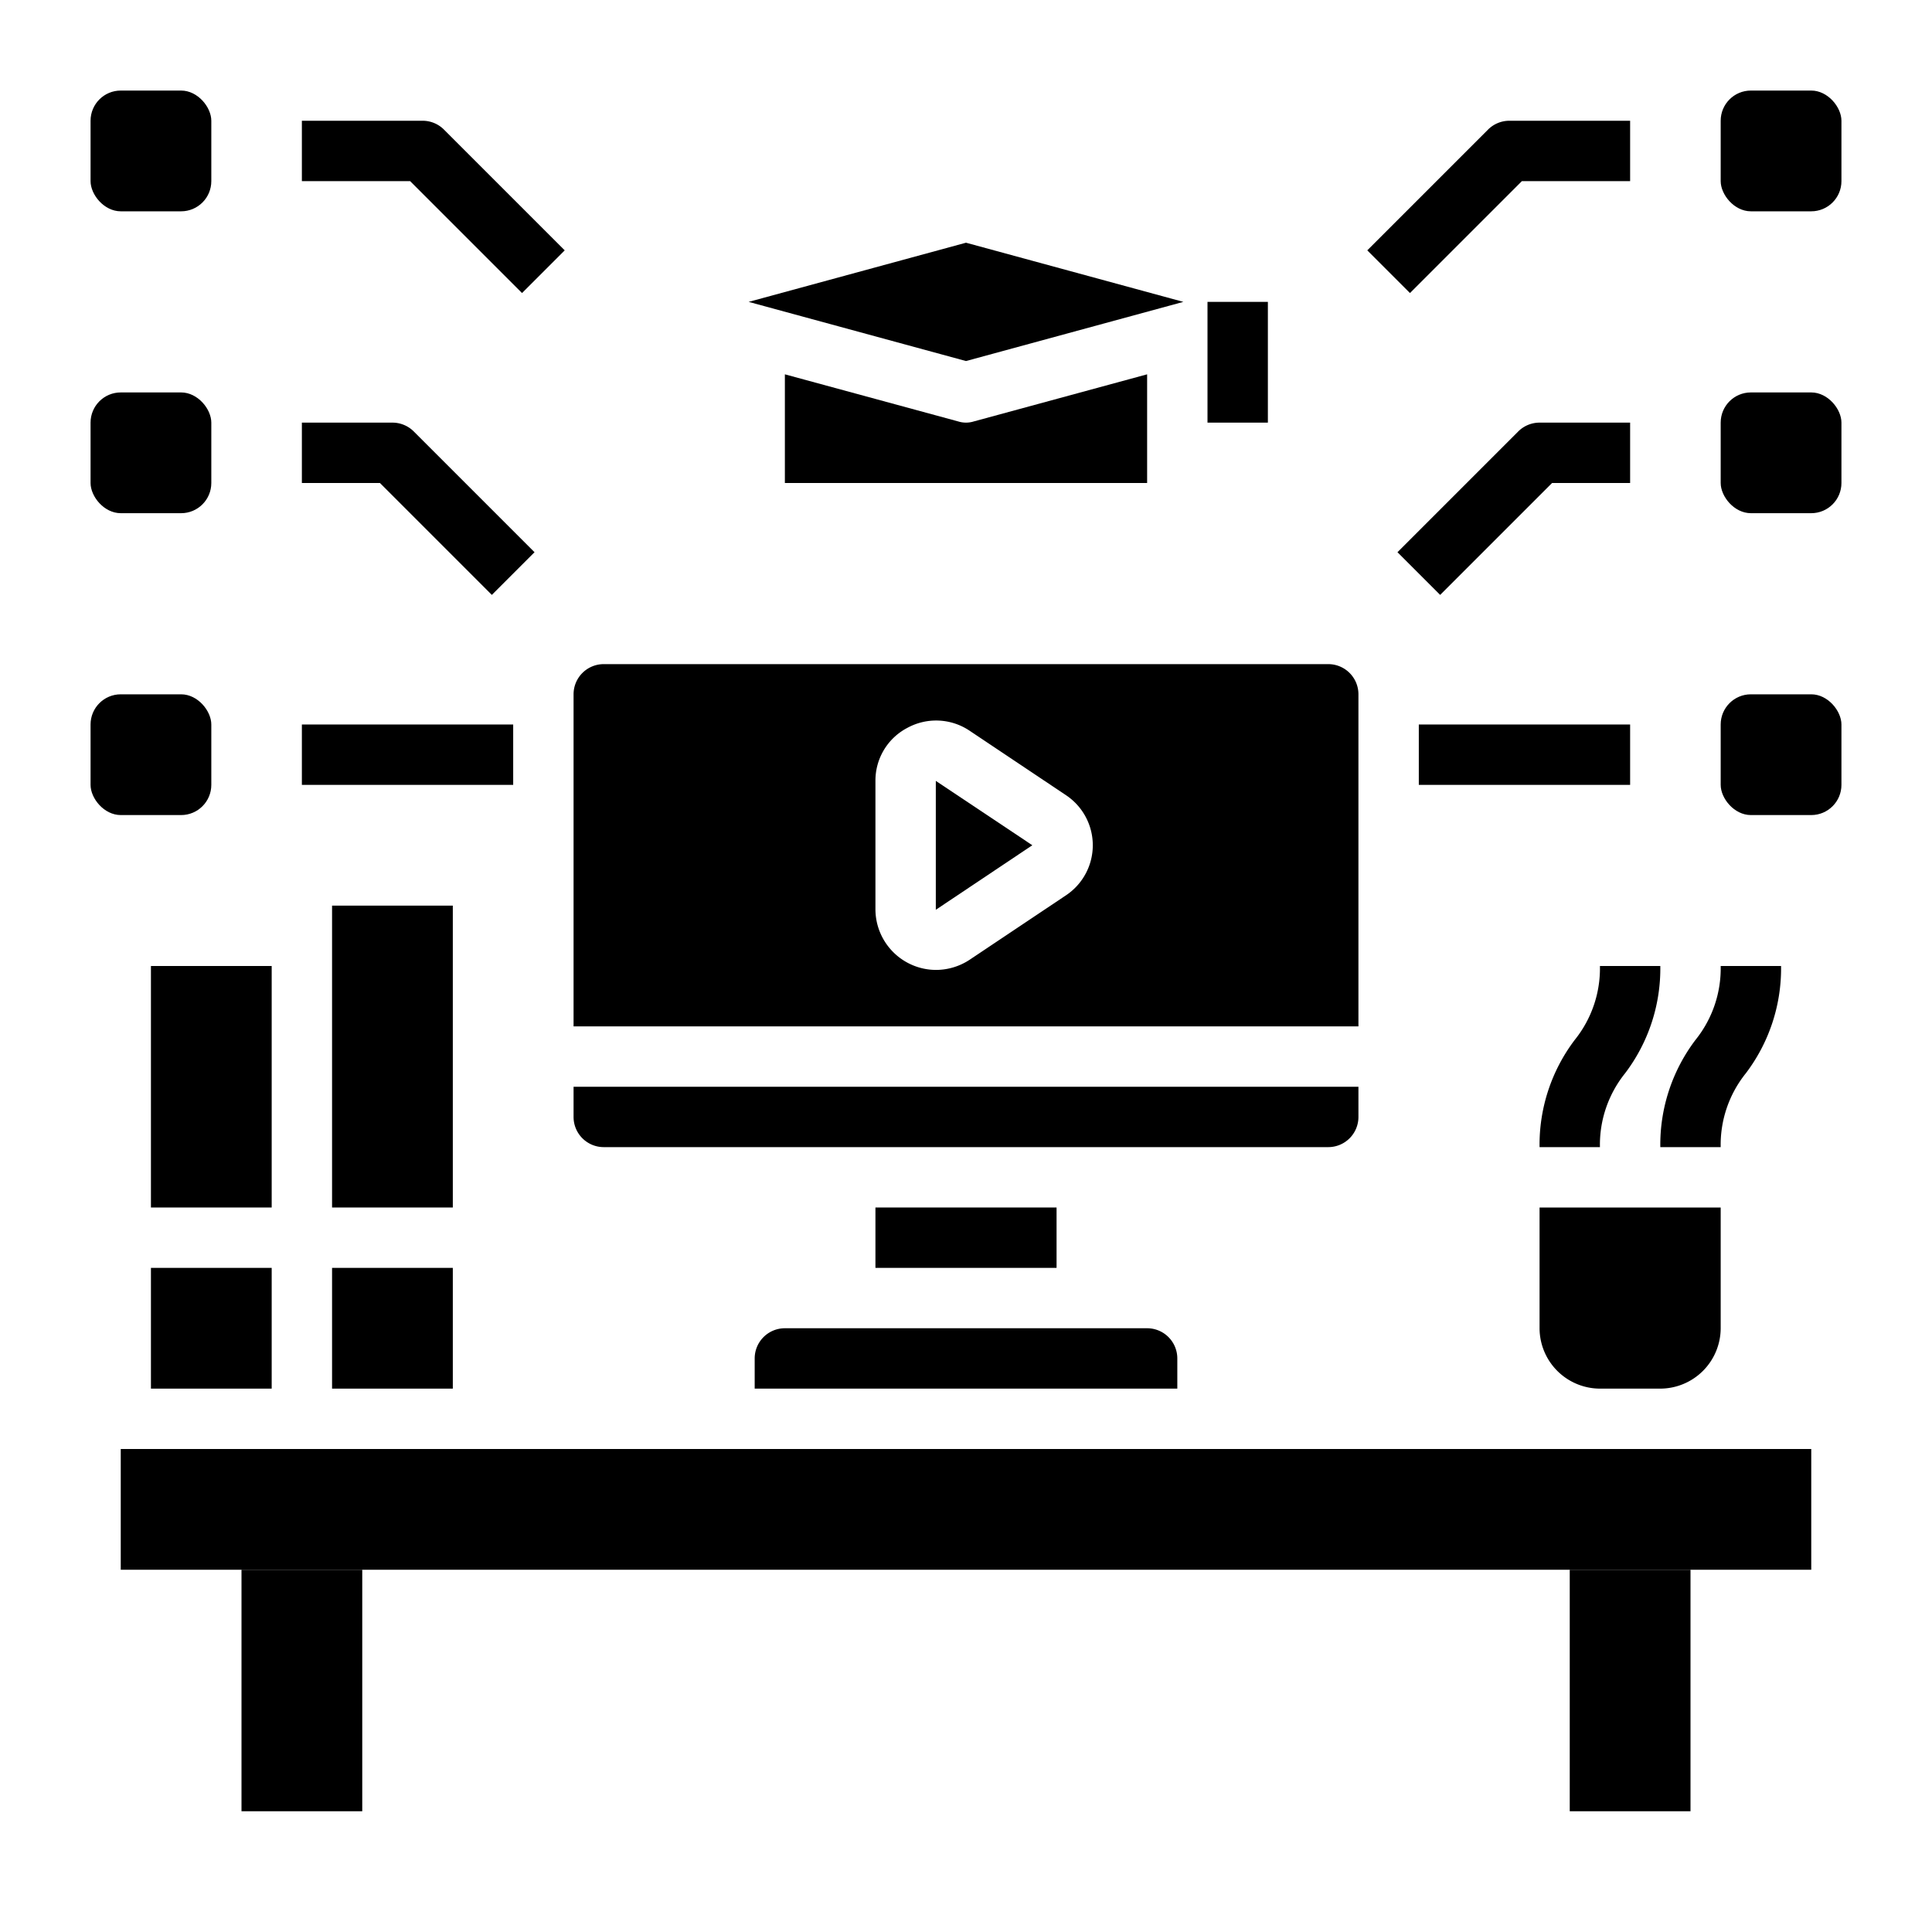 <svg xmlns="http://www.w3.org/2000/svg" viewBox="0 0 64 64" x="0px" y="0px"><g><rect x="3" y="23" width="4" height="4" rx="1"></rect><rect x="3" y="13" width="4" height="4" rx="1"></rect><rect x="3" y="3" width="4" height="4" rx="1"></rect><rect x="57" y="23" width="4" height="4" rx="1"></rect><rect x="57" y="13" width="4" height="4" rx="1"></rect><rect x="57" y="3" width="4" height="4" rx="1"></rect><path d="M52.168,34.445A5.744,5.744,0,0,0,51,38h2a3.78,3.78,0,0,1,.832-2.445A5.744,5.744,0,0,0,55,32H53A3.78,3.78,0,0,1,52.168,34.445Z"></path><path d="M57.832,35.555A5.744,5.744,0,0,0,59,32H57a3.78,3.78,0,0,1-.832,2.445A5.744,5.744,0,0,0,55,38h2A3.78,3.78,0,0,1,57.832,35.555Z"></path><polygon points="32 8.04 24.8 10 32 11.96 39.2 10 32 8.04"></polygon><path d="M31.74,13.96,26,12.4V16H38V12.4l-5.74,1.56a.865.865,0,0,1-.52,0Z"></path><path d="M50.414,6H54V4H50a1,1,0,0,0-.707.293l-4,4,1.414,1.414Z"></path><path d="M50.293,14.293l-4,4,1.414,1.414L51.414,16H54V14H51A1,1,0,0,0,50.293,14.293Z"></path><path d="M17.293,9.707l1.414-1.414-4-4A1,1,0,0,0,14,4H10V6h3.586Z"></path><path d="M16.293,19.707l1.414-1.414-4-4A1,1,0,0,0,13,14H10v2h2.586Z"></path><rect x="8" y="52" width="4" height="8"></rect><rect x="4" y="48" width="56" height="4"></rect><rect x="52" y="52" width="4" height="8"></rect><path d="M45,37V36H19v1a1,1,0,0,0,1,1H44A1,1,0,0,0,45,37Z"></path><polygon points="31 30.138 34.197 28 31 25.868 31 30.138"></polygon><path d="M39,45a1,1,0,0,0-1-1H26a1,1,0,0,0-1,1v1H39Z"></path><rect x="29" y="40" width="6" height="2"></rect><path d="M57,40v4a2.006,2.006,0,0,1-2,2H53a2.006,2.006,0,0,1-2-2V40Z"></path><rect x="5" y="42" width="4" height="4"></rect><rect x="11" y="42" width="4" height="4"></rect><rect x="5" y="32" width="4" height="8"></rect><polygon points="15 30 15 40 11 40 11 32 11 30 15 30"></polygon><rect x="47" y="24" width="7" height="2"></rect><rect x="10" y="24" width="7" height="2"></rect><path d="M44,22H20a1,1,0,0,0-1,1V34H45V23A1,1,0,0,0,44,22Zm-8.69,7.66-3.2,2.14a2.028,2.028,0,0,1-1.11.33,2.013,2.013,0,0,1-2-2V25.87a1.968,1.968,0,0,1,1.06-1.76,1.988,1.988,0,0,1,2.05.09l3.2,2.14a1.993,1.993,0,0,1,0,3.32Z"></path><rect x="40" y="10" width="2" height="4"></rect></g></svg>